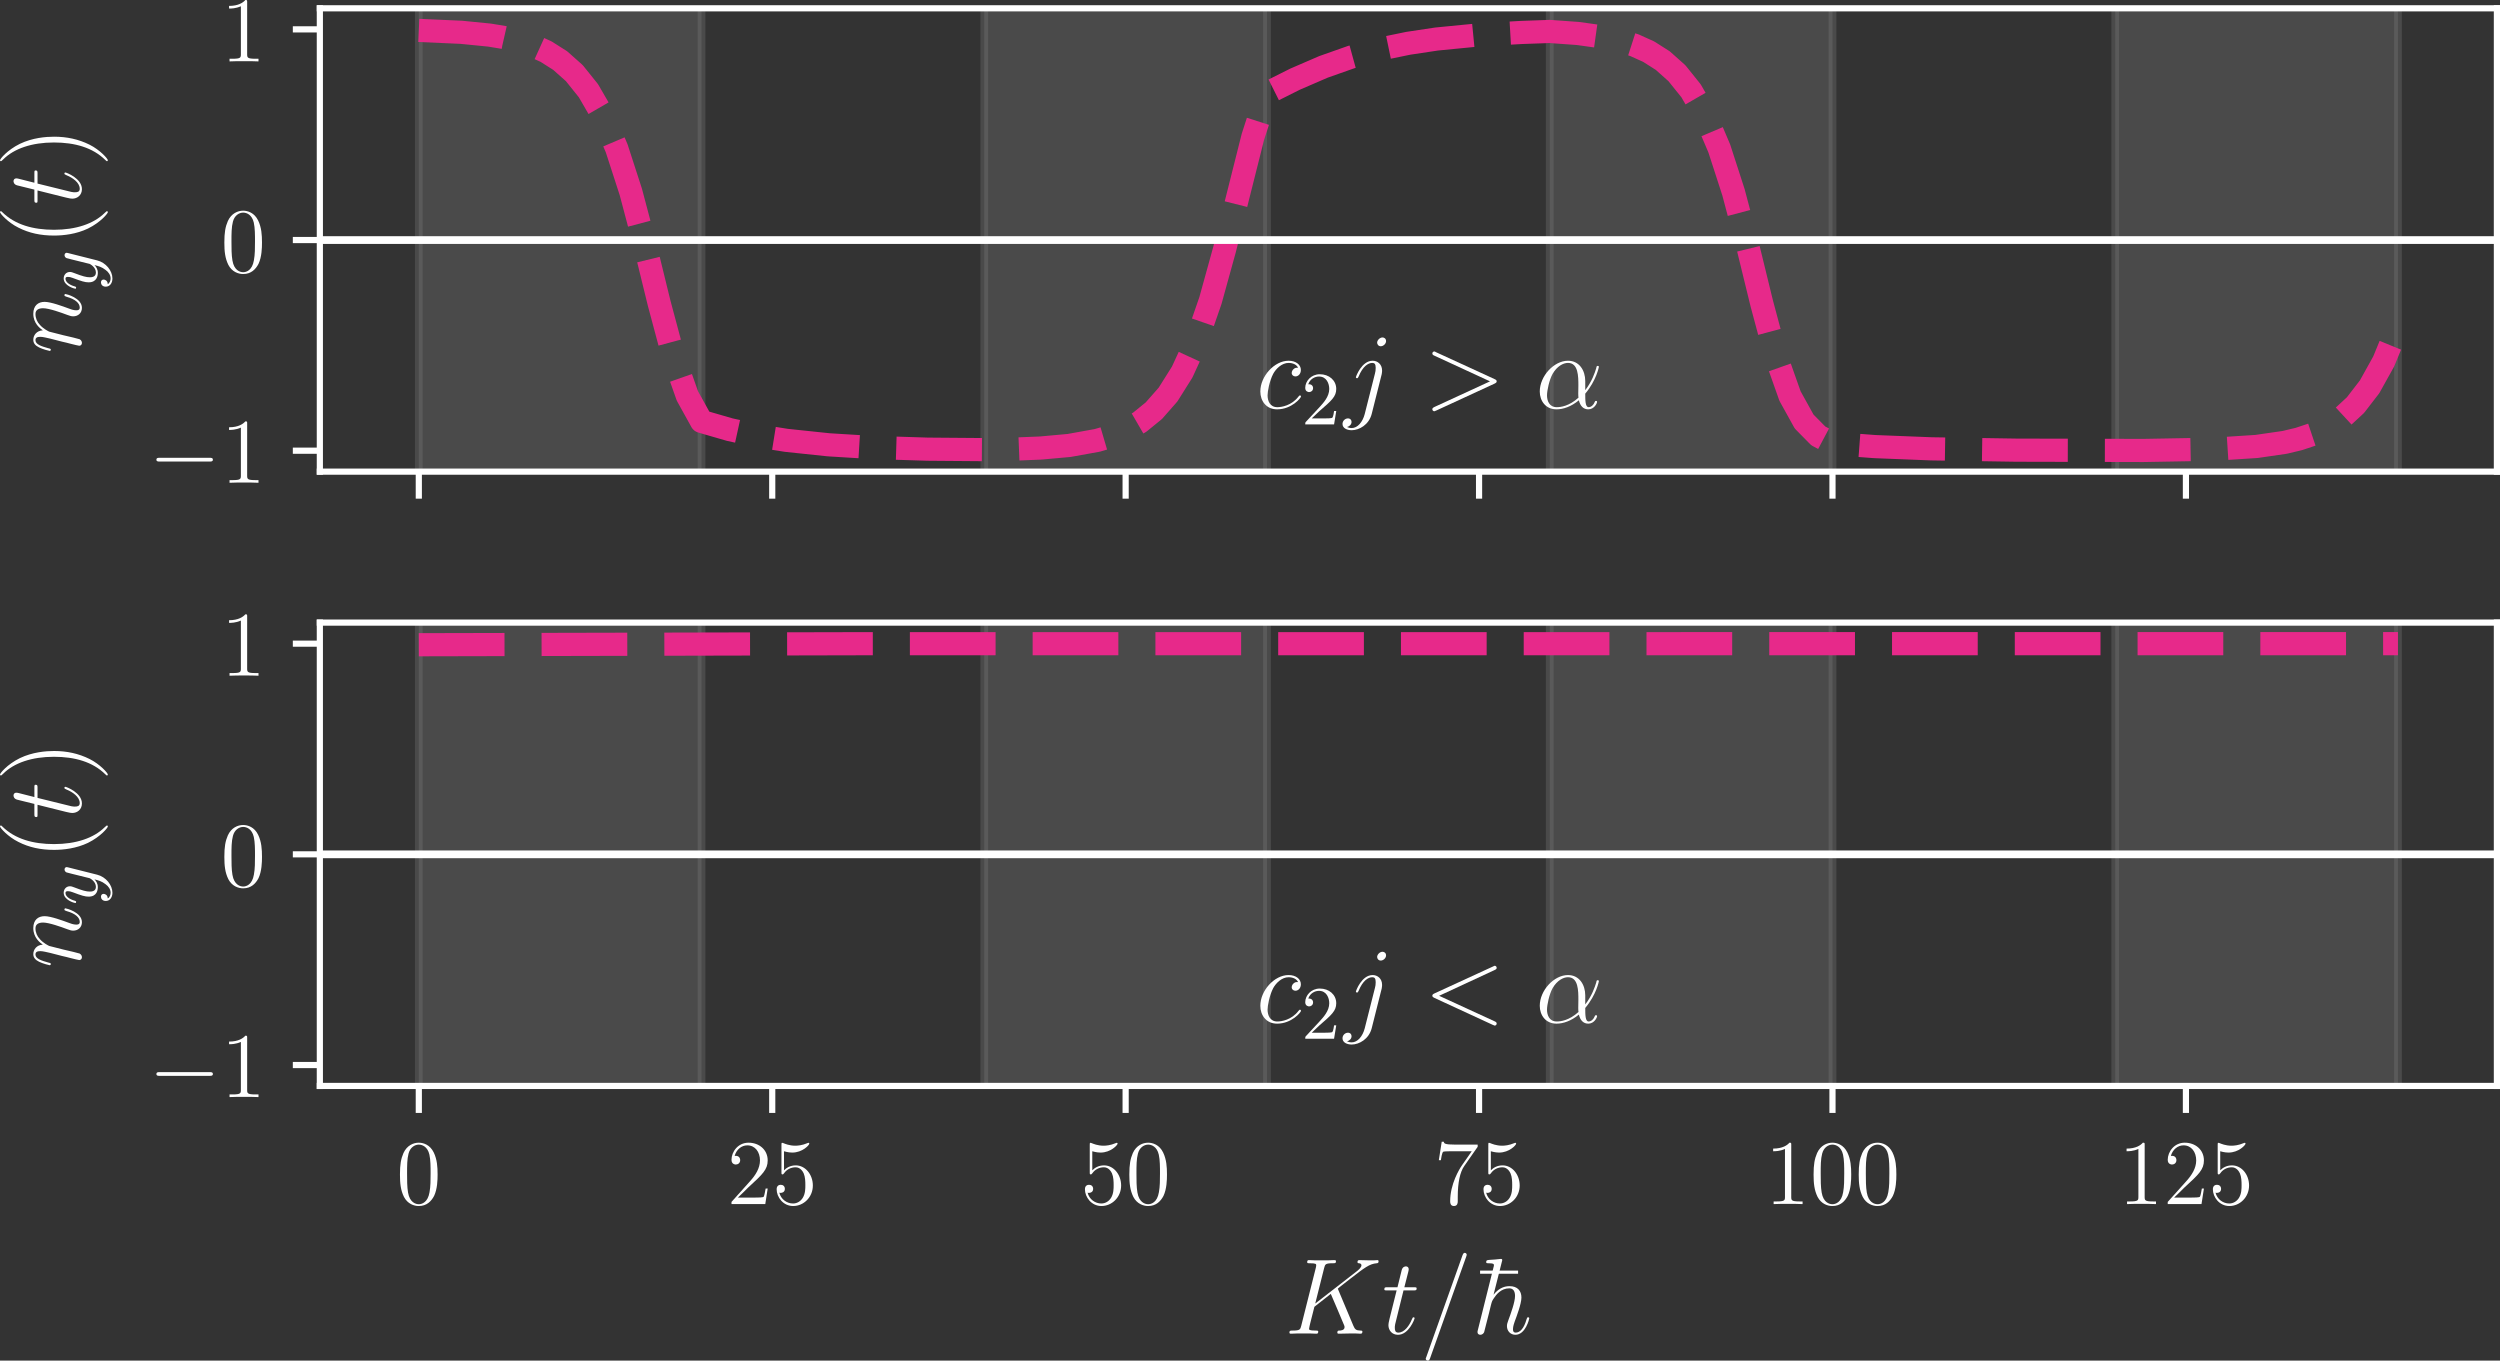 <?xml version="1.0" encoding="UTF-8" standalone="no"?>
<svg
   width="323.781pt"
   height="176.215pt"
   viewBox="0 0 323.781 176.215"
   version="1.1"
   id="svg9145"
   sodipodi:docname="switch_ferro (2).pdf"
   inkscape:export-filename="switch_ferro (2).svg"
   inkscape:export-xdpi="96"
   inkscape:export-ydpi="96"
   inkscape:version="0.0"
   xmlns:inkscape="http://www.inkscape.org/namespaces/inkscape"
   xmlns:sodipodi="http://sodipodi.sourceforge.net/DTD/sodipodi-0.dtd"
   xmlns:xlink="http://www.w3.org/1999/xlink"
   xmlns="http://www.w3.org/2000/svg"
   xmlns:svg="http://www.w3.org/2000/svg">
  <rect x="0" y="0" width="323.781" height="176.215" fill="#333333" stroke="none"/>
  <sodipodi:namedview
     id="namedview9147"
     pagecolor="#ffffff"
     bordercolor="#000000"
     borderopacity="0.25"
     inkscape:showpageshadow="2"
     inkscape:pageopacity="0.0"
     inkscape:pagecheckerboard="0"
     inkscape:deskcolor="#d1d1d1"
     inkscape:document-units="pt"
     showgrid="false"
     inkscape:zoom="2.8231293"
     inkscape:cx="221.91686"
     inkscape:cy="126.98674"
     inkscape:window-width="1920"
     inkscape:window-height="1001"
     inkscape:window-x="-9"
     inkscape:window-y="-9"
     inkscape:window-maximized="1"
     inkscape:current-layer="svg9145" />
  <defs
     id="defs8853">
    <g
       id="g8809">
      <g
         id="glyph-0-0" />
      <g
         id="glyph-0-1">
        <path
           d="m 7.875,-2.75 c 0.203,0 0.422,0 0.422,-0.234 0,-0.25 -0.219,-0.25 -0.422,-0.25 H 1.406 c -0.203,0 -0.422,0 -0.422,0.25 0,0.234 0.219,0.234 0.422,0.234 z m 0,0"
           id="path8736" />
      </g>
      <g
         id="glyph-1-0" />
      <g
         id="glyph-1-1">
        <path
           d="m 3.438,-7.656 c 0,-0.281 0,-0.297 -0.234,-0.297 C 2.922,-7.625 2.312,-7.188 1.094,-7.188 v 0.344 c 0.266,0 0.859,0 1.531,-0.297 v 6.219 c 0,0.438 -0.047,0.578 -1.094,0.578 h -0.375 V 0 c 0.328,-0.031 1.484,-0.031 1.875,-0.031 0.406,0 1.547,0 1.875,0.031 v -0.344 h -0.375 c -1.047,0 -1.094,-0.141 -1.094,-0.578 z m 0,0"
           id="path8740" />
      </g>
      <g
         id="glyph-1-2">
        <path
           d="m 5.359,-3.828 c 0,-0.984 -0.062,-1.953 -0.5,-2.859 -0.484,-1 -1.344,-1.266 -1.938,-1.266 -0.688,0 -1.531,0.344 -1.984,1.344 -0.328,0.75 -0.453,1.5 -0.453,2.781 0,1.156 0.094,2.031 0.516,2.891 0.469,0.906 1.297,1.188 1.922,1.188 1.031,0 1.625,-0.625 1.984,-1.312 0.422,-0.891 0.453,-2.062 0.453,-2.766 z m -2.438,3.844 C 2.531,0.016 1.75,-0.203 1.531,-1.5 c -0.125,-0.719 -0.125,-1.625 -0.125,-2.469 0,-0.984 0,-1.859 0.188,-2.562 0.203,-0.812 0.812,-1.172 1.328,-1.172 0.453,0 1.141,0.266 1.375,1.297 0.156,0.688 0.156,1.625 0.156,2.438 0,0.797 0,1.703 -0.141,2.438 -0.219,1.312 -0.984,1.547 -1.391,1.547 z m 0,0"
           id="path8743" />
      </g>
      <g
         id="glyph-1-3">
        <path
           d="M 5.266,-2.016 H 5 c -0.047,0.203 -0.141,0.875 -0.25,1.062 C 4.656,-0.844 3.984,-0.844 3.625,-0.844 H 1.406 c 0.328,-0.281 1.062,-1.047 1.359,-1.328 1.828,-1.672 2.5,-2.297 2.5,-3.484 0,-1.375 -1.094,-2.297 -2.484,-2.297 -1.375,0 -2.203,1.188 -2.203,2.219 0,0.609 0.531,0.609 0.562,0.609 0.266,0 0.562,-0.188 0.562,-0.562 0,-0.344 -0.219,-0.562 -0.562,-0.562 -0.094,0 -0.125,0 -0.156,0.016 0.219,-0.812 0.875,-1.375 1.641,-1.375 1.016,0 1.641,0.859 1.641,1.953 C 4.266,-4.641 3.688,-3.75 3,-2.984 L 0.578,-0.281 V 0 h 4.375 z m 0,0"
           id="path8746" />
      </g>
      <g
         id="glyph-1-4">
        <path
           d="m 1.531,-6.844 c 0.516,0.156 0.938,0.172 1.062,0.172 1.344,0 2.219,-0.984 2.219,-1.156 0,-0.047 -0.031,-0.109 -0.109,-0.109 -0.016,0 -0.047,0 -0.156,0.047 C 3.891,-7.609 3.312,-7.562 3,-7.562 c -0.781,0 -1.344,-0.25 -1.578,-0.344 C 1.344,-7.938 1.312,-7.938 1.297,-7.938 c -0.094,0 -0.094,0.078 -0.094,0.266 V -4.125 c 0,0.219 0,0.281 0.141,0.281 0.062,0 0.078,0 0.203,-0.156 C 1.875,-4.484 2.438,-4.766 3.031,-4.766 c 0.641,0 0.953,0.578 1.047,0.781 0.203,0.469 0.219,1.062 0.219,1.516 0,0.453 0,1.125 -0.344,1.672 -0.266,0.422 -0.719,0.719 -1.25,0.719 -0.797,0 -1.562,-0.531 -1.781,-1.406 0.062,0.031 0.125,0.031 0.188,0.031 0.203,0 0.531,-0.109 0.531,-0.516 0,-0.344 -0.234,-0.531 -0.531,-0.531 -0.219,0 -0.531,0.109 -0.531,0.578 0,1.016 0.828,2.172 2.141,2.172 1.359,0 2.547,-1.141 2.547,-2.656 0,-1.422 -0.969,-2.609 -2.219,-2.609 -0.688,0 -1.203,0.312 -1.516,0.641 z m 0,0"
           id="path8749" />
      </g>
      <g
         id="glyph-1-5">
        <path
           d="m 5.672,-7.422 v -0.281 h -2.875 c -1.453,0 -1.469,-0.156 -1.516,-0.375 H 1.016 l -0.375,2.391 H 0.906 c 0.031,-0.219 0.141,-0.953 0.297,-1.094 0.094,-0.062 1,-0.062 1.156,-0.062 H 4.906 l -1.266,1.812 c -0.328,0.469 -1.531,2.422 -1.531,4.672 0,0.125 0,0.609 0.484,0.609 0.5,0 0.5,-0.469 0.5,-0.625 V -0.969 C 3.094,-2.75 3.375,-4.141 3.938,-4.938 Z m 0,0"
           id="path8752" />
      </g>
      <g
         id="glyph-2-0" />
      <g
         id="glyph-2-1">
        <path
           d="M -4.094,-2.875 C -4.172,-2.906 -4.875,-3.25 -5.312,-3.766 -5.656,-4.125 -5.875,-4.609 -5.875,-5.156 c 0,-0.547 0.422,-0.75 0.984,-0.75 0.781,0 2.375,0.578 3.125,0.859 0.344,0.125 0.531,0.188 0.781,0.188 0.625,0 1.125,-0.422 1.125,-1.094 C 0.141,-7.25 -1.906,-7.75 -2,-7.75 c -0.062,0 -0.125,0.062 -0.125,0.141 0,0.125 0.047,0.141 0.281,0.219 1.141,0.312 1.703,0.844 1.703,1.391 0,0.141 -0.016,0.359 -0.453,0.359 -0.359,0 -0.781,-0.156 -0.969,-0.234 -0.766,-0.281 -2.328,-0.859 -3.125,-0.859 -0.844,0 -1.469,0.484 -1.469,1.547 0,1.234 0.875,1.891 1.234,2.141 C -5.719,-3 -6.156,-2.422 -6.156,-1.812 c 0,0.438 0.266,0.75 0.75,0.984 0.5,0.25 1.328,0.453 1.391,0.453 0.047,0 0.125,-0.062 0.125,-0.156 0,-0.109 -0.016,-0.125 -0.344,-0.203 C -5.078,-0.969 -5.875,-1.219 -5.875,-1.766 c 0,-0.328 0.219,-0.438 0.641,-0.438 0.312,0 0.859,0.141 1.281,0.234 l 1.516,0.391 c 0.266,0.062 0.891,0.203 1.141,0.281 0.359,0.094 1.016,0.25 1.094,0.25 0.188,0 0.344,-0.156 0.344,-0.359 0,-0.172 -0.078,-0.359 -0.297,-0.484 -0.062,-0.016 -0.562,-0.141 -0.828,-0.219 L -2.25,-2.406 Z m 0,0"
           id="path8756" />
      </g>
      <g
         id="glyph-2-2">
        <path
           d="M -5.609,-2.797 V -4.094 c 0,-0.266 0,-0.406 -0.25,-0.406 -0.156,0 -0.156,0.094 -0.156,0.375 v 1.219 l -2.031,-0.516 C -8.25,-3.469 -8.281,-3.469 -8.375,-3.469 c -0.219,0 -0.344,0.172 -0.344,0.359 0,0.109 0.047,0.438 0.484,0.547 l 2.219,0.547 v 1.297 c 0,0.281 0,0.406 0.266,0.406 0.141,0 0.141,-0.094 0.141,-0.359 V -1.906 l 3.688,0.922 c 0.484,0.109 0.625,0.141 0.812,0.141 0.656,0 1.25,-0.453 1.25,-1.234 0,-1.406 -2.031,-2.156 -2.141,-2.156 -0.078,0 -0.125,0.047 -0.125,0.125 0,0.031 0,0.094 0.062,0.125 0.016,0 0.031,0.016 0.25,0.125 0.703,0.281 1.672,0.922 1.672,1.734 0,0.422 -0.344,0.453 -0.656,0.453 -0.016,0 -0.281,0 -0.438,-0.047 z m 0,0"
           id="path8759" />
      </g>
      <g
         id="glyph-3-0" />
      <g
         id="glyph-3-1">
        <path
           d="m -3.766,-4.906 c -0.047,0 -0.109,-0.031 -0.156,-0.031 -0.125,0 -0.281,0.094 -0.281,0.312 0,0.125 0.078,0.297 0.25,0.375 0.047,0.016 0.453,0.109 0.656,0.172 l 1.953,0.484 c 0.281,0.078 0.312,0.078 0.391,0.094 0.047,0.016 0.812,0.422 0.812,1.125 0,0.609 -0.609,0.609 -0.797,0.609 -0.438,0 -0.922,-0.125 -2.016,-0.547 C -3.172,-2.391 -3.312,-2.453 -3.5,-2.453 c -0.469,0 -0.812,0.359 -0.812,0.844 0,0.938 1.375,1.328 1.5,1.328 0.094,0 0.109,-0.078 0.109,-0.141 0,-0.109 -0.047,-0.109 -0.172,-0.156 -0.734,-0.203 -1.203,-0.594 -1.203,-1 0,-0.234 0.188,-0.234 0.328,-0.234 0.172,0 0.344,0.031 0.578,0.125 1.203,0.453 1.625,0.578 2.094,0.578 1.078,0 1.188,-0.875 1.188,-1.234 0,-0.484 -0.25,-0.828 -0.438,-1 0.5,0.125 0.938,0.234 1.438,0.625 0.391,0.281 0.656,0.672 0.656,1.109 0,0.266 -0.109,0.594 -0.375,0.734 0,-0.516 -0.438,-0.594 -0.531,-0.594 -0.219,0 -0.344,0.156 -0.344,0.375 0,0.234 0.172,0.547 0.625,0.547 C 1.656,-0.547 2,-1 2,-1.609 c 0,-1 -0.844,-2.062 -1.984,-2.344 z m 0,0"
           id="path8763" />
      </g>
      <g
         id="glyph-4-0" />
      <g
         id="glyph-4-1">
        <path
           d="m 3.391,-4.531 c -0.047,0 -0.062,0 -0.312,0.234 C 1.672,-2.906 -0.625,-2.125 -3.469,-2.125 c -2.719,0 -5.047,-0.656 -6.688,-2.266 -0.125,-0.141 -0.156,-0.141 -0.203,-0.141 -0.078,0 -0.109,0.062 -0.109,0.125 0,0.172 1.016,1.328 2.375,2 1.406,0.719 2.906,1.031 4.625,1.031 1.234,0 2.891,-0.188 4.391,-0.906 C 2.594,-3.109 3.5,-4.25 3.5,-4.406 c 0,-0.062 -0.031,-0.125 -0.109,-0.125 z m 0,0"
           id="path8767" />
      </g>
      <g
         id="glyph-4-2">
        <path
           d="m -3.469,-3.938 c -1.062,0 -2.797,0.141 -4.422,0.922 -1.672,0.828 -2.578,1.969 -2.578,2.125 0,0.047 0.031,0.125 0.109,0.125 0.047,0 0.078,0 0.312,-0.234 1.406,-1.406 3.719,-2.188 6.562,-2.188 2.703,0 5.031,0.656 6.672,2.281 0.141,0.141 0.156,0.141 0.203,0.141 0.078,0 0.109,-0.078 0.109,-0.125 0,-0.188 -1,-1.328 -2.375,-2.016 -1.422,-0.703 -2.922,-1.031 -4.594,-1.031 z m 0,0"
           id="path8770" />
      </g>
      <g
         id="glyph-5-0" />
      <g
         id="glyph-5-1">
        <path
           d="m 5.453,-5.25 c -0.266,0 -0.391,0 -0.578,0.172 -0.094,0.062 -0.25,0.281 -0.25,0.5 0,0.281 0.219,0.453 0.484,0.453 0.328,0 0.703,-0.281 0.703,-0.844 0,-0.672 -0.641,-1.188 -1.594,-1.188 -1.828,0 -3.656,2 -3.656,3.984 0,1.203 0.75,2.312 2.172,2.312 1.891,0 3.094,-1.484 3.094,-1.656 0,-0.094 -0.078,-0.156 -0.141,-0.156 -0.031,0 -0.047,0.016 -0.172,0.141 -0.891,1.188 -2.219,1.391 -2.75,1.391 -0.969,0 -1.266,-0.844 -1.266,-1.531 0,-0.484 0.234,-1.844 0.734,-2.797 0.359,-0.656 1.109,-1.406 2,-1.406 0.172,0 0.938,0.031 1.219,0.625 z m 0,0"
           id="path8774" />
      </g>
      <g
         id="glyph-5-2">
        <path
           d="M 4.891,-4.422 C 4.938,-4.641 4.938,-4.844 4.938,-4.891 c 0,-0.812 -0.594,-1.266 -1.219,-1.266 -1.422,0 -2.172,2.047 -2.172,2.141 0,0.062 0.062,0.125 0.141,0.125 0.109,0 0.125,-0.062 0.203,-0.203 0.547,-1.344 1.25,-1.781 1.781,-1.781 0.297,0 0.438,0.156 0.438,0.641 0,0.344 -0.031,0.469 -0.094,0.734 L 2.688,0.75 C 2.422,1.781 1.766,2.562 1,2.562 c -0.047,0 -0.344,0 -0.609,-0.141 0.328,-0.062 0.594,-0.328 0.594,-0.656 0,-0.234 -0.156,-0.453 -0.469,-0.453 -0.359,0 -0.703,0.312 -0.703,0.719 0,0.578 0.625,0.812 1.188,0.812 0.969,0 2.234,-0.703 2.594,-2.109 z m 0.562,-4.281 C 5.453,-9.062 5.156,-9.172 5,-9.172 c -0.375,0 -0.703,0.375 -0.703,0.672 0,0.219 0.172,0.469 0.469,0.469 0.328,0 0.688,-0.312 0.688,-0.672 z m 0,0"
           id="path8777" />
      </g>
      <g
         id="glyph-5-3">
        <path
           d="m 9.188,-3.188 c 0.266,-0.125 0.281,-0.203 0.281,-0.297 0,-0.094 -0.016,-0.188 -0.281,-0.297 L 1.641,-7.25 C 1.469,-7.344 1.438,-7.359 1.406,-7.359 c -0.172,0 -0.266,0.141 -0.266,0.25 0,0.172 0.109,0.234 0.297,0.312 l 7.172,3.312 -7.188,3.312 c -0.281,0.125 -0.281,0.234 -0.281,0.312 0,0.109 0.094,0.25 0.266,0.25 0.031,0 0.047,-0.016 0.234,-0.094 z m 0,0"
           id="path8780" />
      </g>
      <g
         id="glyph-5-4">
        <path
           d="m 6.453,-3.531 c 0,-1.359 -0.766,-2.625 -2.234,-2.625 -1.828,0 -3.656,2 -3.656,3.984 0,1.203 0.75,2.312 2.172,2.312 0.859,0 1.891,-0.344 2.891,-1.172 0.188,0.781 0.625,1.172 1.219,1.172 0.766,0 1.141,-0.781 1.141,-0.969 0,-0.125 -0.094,-0.125 -0.141,-0.125 -0.109,0 -0.125,0.047 -0.172,0.156 -0.125,0.344 -0.438,0.656 -0.781,0.656 -0.438,0 -0.438,-0.891 -0.438,-1.75 1.438,-1.703 1.766,-3.453 1.766,-3.469 0,-0.125 -0.109,-0.125 -0.156,-0.125 -0.125,0 -0.141,0.047 -0.188,0.297 -0.188,0.609 -0.547,1.703 -1.422,2.844 z m -0.875,2.156 c -1.219,1.109 -2.328,1.234 -2.812,1.234 -1,0 -1.266,-0.875 -1.266,-1.531 0,-0.609 0.297,-2.031 0.734,-2.797 C 2.797,-5.438 3.594,-5.875 4.219,-5.875 c 1.344,0 1.344,1.766 1.344,2.938 0,0.359 -0.016,0.719 -0.016,1.062 0,0.281 0.016,0.359 0.031,0.5 z m 0,0"
           id="path8783" />
      </g>
      <g
         id="glyph-5-5">
        <path
           d="m 6.984,-5.641 c -0.016,-0.031 -0.078,-0.156 -0.078,-0.188 0,-0.016 0.016,-0.031 0.25,-0.219 l 1.359,-1.062 C 10.375,-8.547 11,-9.047 11.953,-9.125 12.062,-9.141 12.188,-9.141 12.188,-9.375 c 0,-0.078 -0.031,-0.156 -0.141,-0.156 -0.156,0 -0.328,0.031 -0.484,0.031 h -0.531 c -0.422,0 -0.891,-0.031 -1.312,-0.031 -0.094,0 -0.266,0 -0.266,0.25 0,0.141 0.109,0.156 0.188,0.156 0.156,0.016 0.328,0.062 0.328,0.266 0,0.281 -0.406,0.609 -0.516,0.703 l -5.469,4.25 1.156,-4.609 C 5.266,-8.984 5.281,-9.125 6.281,-9.125 c 0.266,0 0.391,0 0.391,-0.266 0,-0.141 -0.141,-0.141 -0.219,-0.141 -0.25,0 -0.531,0.031 -0.797,0.031 H 4 c -0.25,0 -0.547,-0.031 -0.812,-0.031 -0.109,0 -0.25,0 -0.25,0.266 0,0.141 0.125,0.141 0.328,0.141 0.844,0 0.844,0.109 0.844,0.266 0,0.031 0,0.109 -0.047,0.312 L 2.172,-1.031 c -0.125,0.484 -0.156,0.625 -1.125,0.625 -0.266,0 -0.406,0 -0.406,0.25 C 0.641,0 0.766,0 0.844,0 1.109,0 1.391,-0.031 1.656,-0.031 H 3.297 C 3.562,-0.031 3.844,0 4.109,0 4.234,0 4.375,0 4.375,-0.266 4.375,-0.406 4.25,-0.406 4.047,-0.406 c -0.859,0 -0.859,-0.109 -0.859,-0.25 0,-0.094 0.094,-0.453 0.141,-0.672 L 3.875,-3.484 6,-5.156 c 0.406,0.906 1.141,2.688 1.719,4.047 0.047,0.094 0.062,0.172 0.062,0.266 0,0.422 -0.547,0.438 -0.672,0.438 -0.125,0 -0.266,0 -0.266,0.266 C 6.844,0 6.984,0 7.031,0 c 0.484,0 1,-0.031 1.5,-0.031 H 9.188 C 9.406,-0.031 9.641,0 9.844,0 c 0.094,0 0.25,0 0.25,-0.266 0,-0.141 -0.125,-0.141 -0.266,-0.141 C 9.312,-0.422 9.125,-0.531 8.922,-1.031 Z m 0,0"
           id="path8786" />
      </g>
      <g
         id="glyph-5-6">
        <path
           d="M 2.797,-5.609 H 4.094 c 0.266,0 0.406,0 0.406,-0.25 0,-0.156 -0.094,-0.156 -0.375,-0.156 H 2.906 l 0.516,-2.031 C 3.469,-8.25 3.469,-8.281 3.469,-8.375 c 0,-0.219 -0.172,-0.344 -0.359,-0.344 -0.109,0 -0.438,0.047 -0.547,0.484 l -0.547,2.219 H 0.719 c -0.281,0 -0.406,0 -0.406,0.266 0,0.141 0.094,0.141 0.359,0.141 H 1.906 l -0.922,3.688 c -0.109,0.484 -0.141,0.625 -0.141,0.812 0,0.656 0.453,1.25 1.234,1.25 1.406,0 2.156,-2.031 2.156,-2.141 0,-0.078 -0.047,-0.125 -0.125,-0.125 -0.031,0 -0.094,0 -0.125,0.062 0,0.016 -0.016,0.031 -0.125,0.25 -0.281,0.703 -0.922,1.672 -1.734,1.672 -0.422,0 -0.453,-0.344 -0.453,-0.656 0,-0.016 0,-0.281 0.047,-0.438 z m 0,0"
           id="path8789" />
      </g>
      <g
         id="glyph-5-7">
        <path
           d="m 5.984,-9.953 c 0,-0.016 0.078,-0.219 0.078,-0.25 0,-0.172 -0.125,-0.266 -0.25,-0.266 -0.062,0 -0.188,0 -0.297,0.312 L 0.844,2.969 c 0,0.016 -0.094,0.219 -0.094,0.25 0,0.172 0.141,0.266 0.25,0.266 0.094,0 0.219,-0.016 0.312,-0.297 z m 0,0"
           id="path8792" />
      </g>
      <g
         id="glyph-5-8">
        <path
           d="M 3.922,-9.328 C 3.938,-9.391 3.969,-9.469 3.969,-9.547 3.969,-9.688 3.828,-9.688 3.797,-9.688 3.781,-9.688 3.094,-9.625 3.031,-9.609 2.797,-9.594 2.578,-9.578 2.328,-9.562 c -0.344,0.031 -0.438,0.047 -0.438,0.297 C 1.891,-9.125 2,-9.125 2.188,-9.125 c 0.688,0 0.703,0.125 0.703,0.266 0,0.078 -0.031,0.188 -0.047,0.234 l -2.016,8.078 c -0.062,0.219 -0.062,0.234 -0.062,0.328 0,0.297 0.234,0.359 0.375,0.359 0.234,0 0.422,-0.188 0.484,-0.344 L 2.266,-2.719 c 0.062,-0.312 0.141,-0.609 0.219,-0.906 0.156,-0.594 0.156,-0.609 0.422,-1 0.266,-0.406 0.891,-1.25 1.969,-1.25 0.547,0 0.75,0.422 0.75,0.984 0,0.781 -0.547,2.297 -0.859,3.125 -0.125,0.344 -0.188,0.531 -0.188,0.781 0,0.625 0.438,1.125 1.094,1.125 1.312,0 1.797,-2.047 1.797,-2.141 0,-0.062 -0.062,-0.125 -0.141,-0.125 -0.125,0 -0.141,0.047 -0.219,0.281 -0.312,1.125 -0.828,1.703 -1.391,1.703 -0.141,0 -0.359,-0.016 -0.359,-0.453 0,-0.375 0.172,-0.812 0.219,-0.969 0.25,-0.672 0.875,-2.312 0.875,-3.125 0,-0.844 -0.484,-1.469 -1.547,-1.469 -0.797,0 -1.484,0.375 -2.062,1.109 z m 0,0"
           id="path8795" />
      </g>
      <g
         id="glyph-5-9">
        <path
           d="M 9.188,-6.797 C 9.453,-6.906 9.469,-7 9.469,-7.094 c 0,-0.141 -0.109,-0.266 -0.266,-0.266 -0.016,0 -0.031,0.016 -0.234,0.109 l -7.547,3.469 c -0.25,0.109 -0.281,0.203 -0.281,0.297 0,0.094 0.016,0.172 0.281,0.297 L 8.969,0.297 c 0.188,0.078 0.219,0.094 0.234,0.094 0.156,0 0.266,-0.109 0.266,-0.266 0,-0.078 -0.016,-0.188 -0.281,-0.297 L 2.016,-3.469 Z m 0,0"
           id="path8798" />
      </g>
      <g
         id="glyph-6-0" />
      <g
         id="glyph-6-1">
        <path
           d="m 4.516,-1.734 h -0.281 c -0.016,0.125 -0.094,0.703 -0.219,0.859 -0.062,0.094 -0.734,0.094 -0.922,0.094 h -1.75 L 2.312,-1.703 c 1.609,-1.391 2.203,-1.906 2.203,-2.891 0,-1.125 -0.938,-1.906 -2.125,-1.906 C 1.266,-6.5 0.5,-5.609 0.5,-4.734 c 0,0.5 0.422,0.547 0.5,0.547 0.219,0 0.516,-0.156 0.516,-0.516 0,-0.281 -0.203,-0.5 -0.516,-0.5 -0.047,0 -0.078,0 -0.109,0 0.234,-0.688 0.859,-1 1.391,-1 0.984,0 1.328,0.922 1.328,1.609 0,0.984 -0.75,1.797 -1.219,2.312 l -1.781,1.922 C 0.5,-0.25 0.5,-0.219 0.5,0 h 3.734 z m 0,0"
           id="path8802" />
      </g>
      <g
         id="glyph-7-0" />
      <g
         id="glyph-7-1">
        <path
           d="m 5.875,-7.766 v -0.406 H 0.953 v 0.406 z m 0,0"
           id="path8806" />
      </g>
    </g>
    <clipPath
       id="clip-0">
      <path
         clip-rule="nonzero"
         d="m 68,16.051 h 38 V 76.062 H 68 Z m 0,0"
         id="path8811" />
    </clipPath>
    <clipPath
       id="clip-1">
      <path
         clip-rule="nonzero"
         d="m 141,16.051 h 38 V 76.062 h -38 z m 0,0"
         id="path8814" />
    </clipPath>
    <clipPath
       id="clip-2">
      <path
         clip-rule="nonzero"
         d="m 215,16.051 h 37 V 76.062 h -37 z m 0,0"
         id="path8817" />
    </clipPath>
    <clipPath
       id="clip-3">
      <path
         clip-rule="nonzero"
         d="m 214,16.051 h 39 V 76.062 h -39 z m 0,0"
         id="path8820" />
    </clipPath>
    <clipPath
       id="clip-4">
      <path
         clip-rule="nonzero"
         d="m 288,16.051 h 37 V 76.062 h -37 z m 0,0"
         id="path8823" />
    </clipPath>
    <clipPath
       id="clip-5">
      <path
         clip-rule="nonzero"
         d="m 287,16.051 h 39 V 76.062 h -39 z m 0,0"
         id="path8826" />
    </clipPath>
    <clipPath
       id="clip-6">
      <path
         clip-rule="nonzero"
         d="M 55.723,45 H 337.68 v 2 H 55.723 Z m 0,0"
         id="path8829" />
    </clipPath>
    <clipPath
       id="clip-7">
      <path
         clip-rule="nonzero"
         d="m 68,95.613 h 38 V 155.621 H 68 Z m 0,0"
         id="path8832" />
    </clipPath>
    <clipPath
       id="clip-8">
      <path
         clip-rule="nonzero"
         d="m 141,95.613 h 38 v 60.008 h -38 z m 0,0"
         id="path8835" />
    </clipPath>
    <clipPath
       id="clip-9">
      <path
         clip-rule="nonzero"
         d="m 215,95.613 h 37 v 60.008 h -37 z m 0,0"
         id="path8838" />
    </clipPath>
    <clipPath
       id="clip-10">
      <path
         clip-rule="nonzero"
         d="m 214,95.613 h 39 v 60.008 h -39 z m 0,0"
         id="path8841" />
    </clipPath>
    <clipPath
       id="clip-11">
      <path
         clip-rule="nonzero"
         d="m 288,95.613 h 37 v 60.008 h -37 z m 0,0"
         id="path8844" />
    </clipPath>
    <clipPath
       id="clip-12">
      <path
         clip-rule="nonzero"
         d="m 287,95.613 h 39 v 60.008 h -39 z m 0,0"
         id="path8847" />
    </clipPath>
    <clipPath
       id="clip-13">
      <path
         clip-rule="nonzero"
         d="M 55.723,124 H 337.68 v 3 H 55.723 Z m 0,0"
         id="path8850" />
    </clipPath>
  </defs>
  <g
     clip-path="url(#clip-0)"
     id="g8861"
     transform="translate(-14.298,-14.978)">
    <path
       fill-rule="nonzero"
       fill="#808080"
       fill-opacity="0.3"
       stroke-width="1"
       stroke-linecap="butt"
       stroke-linejoin="miter"
       stroke="#808080"
       stroke-opacity="0.3"
       stroke-miterlimit="10"
       d="m 68.539,127.507 h 36.617 v 65.484 H 68.539 Z m 0,0"
       transform="matrix(1,0,0,-1,0,206.316)"
       id="path8859" />
  </g>
  <g
     clip-path="url(#clip-1)"
     id="g8865"
     transform="translate(-14.298,-14.978)">
    <path
       fill-rule="nonzero"
       fill="#808080"
       fill-opacity="0.3"
       stroke-width="1"
       stroke-linecap="butt"
       stroke-linejoin="miter"
       stroke="#808080"
       stroke-opacity="0.3"
       stroke-miterlimit="10"
       d="m 141.773,127.507 h 36.617 v 65.484 h -36.617 z m 0,0"
       transform="matrix(1,0,0,-1,0,206.316)"
       id="path8863" />
  </g>
  <g
     clip-path="url(#clip-2)"
     id="g8869"
     transform="translate(-14.298,-14.978)">
    <path
       fill-rule="nonzero"
       fill="#808080"
       fill-opacity="0.3"
       d="m 215.012,78.809 h 36.617 V 13.324 h -36.617 z m 0,0"
       id="path8867" />
  </g>
  <g
     clip-path="url(#clip-3)"
     id="g8873"
     transform="translate(-14.298,-14.978)">
    <path
       fill="none"
       stroke-width="1"
       stroke-linecap="butt"
       stroke-linejoin="miter"
       stroke="#808080"
       stroke-opacity="0.3"
       stroke-miterlimit="10"
       d="m 215.012,127.507 h 36.617 v 65.484 h -36.617 z m 0,0"
       transform="matrix(1,0,0,-1,0,206.316)"
       id="path8871" />
  </g>
  <g
     clip-path="url(#clip-4)"
     id="g8877"
     transform="translate(-14.298,-14.978)">
    <path
       fill-rule="nonzero"
       fill="#808080"
       fill-opacity="0.3"
       d="m 288.246,78.809 h 36.617 V 13.324 h -36.617 z m 0,0"
       id="path8875" />
  </g>
  <g
     clip-path="url(#clip-5)"
     id="g8881"
     transform="translate(-14.298,-14.978)">
    <path
       fill="none"
       stroke-width="1"
       stroke-linecap="butt"
       stroke-linejoin="miter"
       stroke="#808080"
       stroke-opacity="0.3"
       stroke-miterlimit="10"
       d="m 288.246,127.507 h 36.617 v 65.484 h -36.617 z m 0,0"
       transform="matrix(1,0,0,-1,0,206.316)"
       id="path8879" />
  </g>
  <path
     fill="none"
     stroke-width="0.8"
     stroke-linecap="butt"
     stroke-linejoin="round"
     stroke="rgb(0%, 0%, 0%)"
     stroke-opacity="1"
     stroke-miterlimit="10"
     d="m 54.241,61.084 v 3.5"
     id="path8883"
     style="fill:#ffffff;fill-opacity:1;stroke:#ffffff;stroke-opacity:1" />
  <path
     fill="none"
     stroke-width="0.8"
     stroke-linecap="butt"
     stroke-linejoin="round"
     stroke="rgb(0%, 0%, 0%)"
     stroke-opacity="1"
     stroke-miterlimit="10"
     d="m 100.014,61.084 v 3.5"
     id="path8885"
     style="fill:#ffffff;fill-opacity:1;stroke:#ffffff;stroke-opacity:1" />
  <path
     fill="none"
     stroke-width="0.8"
     stroke-linecap="butt"
     stroke-linejoin="round"
     stroke="rgb(0%, 0%, 0%)"
     stroke-opacity="1"
     stroke-miterlimit="10"
     d="m 145.784,61.084 v 3.5"
     id="path8887"
     style="fill:#ffffff;fill-opacity:1;stroke:#ffffff;stroke-opacity:1" />
  <path
     fill="none"
     stroke-width="0.8"
     stroke-linecap="butt"
     stroke-linejoin="round"
     stroke="rgb(0%, 0%, 0%)"
     stroke-opacity="1"
     stroke-miterlimit="10"
     d="m 191.557,61.084 v 3.5"
     id="path8889"
     style="fill:#ffffff;fill-opacity:1;stroke:#ffffff;stroke-opacity:1" />
  <path
     fill="none"
     stroke-width="0.8"
     stroke-linecap="butt"
     stroke-linejoin="round"
     stroke="rgb(0%, 0%, 0%)"
     stroke-opacity="1"
     stroke-miterlimit="10"
     d="m 237.33,61.084 v 3.5"
     id="path8891"
     style="fill:#ffffff;fill-opacity:1;stroke:#ffffff;stroke-opacity:1" />
  <path
     fill="none"
     stroke-width="0.8"
     stroke-linecap="butt"
     stroke-linejoin="round"
     stroke="rgb(0%, 0%, 0%)"
     stroke-opacity="1"
     stroke-miterlimit="10"
     d="m 283.104,61.084 v 3.5"
     id="path8893"
     style="fill:#ffffff;fill-opacity:1;stroke:#ffffff;stroke-opacity:1" />
  <path
     fill="none"
     stroke-width="0.8"
     stroke-linecap="butt"
     stroke-linejoin="round"
     stroke="rgb(0%, 0%, 0%)"
     stroke-opacity="1"
     stroke-miterlimit="10"
     d="m 41.424,58.373 h -3.5"
     id="path8895"
     style="fill:#ffffff;fill-opacity:1;stroke:#ffffff;stroke-opacity:1" />
  <g
     fill="rgb(0%, 0%, 0%)"
     fill-opacity="1"
     id="g8899"
     style="fill:#ffffff;fill-opacity:1"
     transform="translate(-14.298,-14.978)">
    <use
       xlink:href="#glyph-0-1"
       x="33.571"
       y="77.503"
       id="use8897"
       style="fill:#ffffff;fill-opacity:1" />
  </g>
  <g
     fill="rgb(0%, 0%, 0%)"
     fill-opacity="1"
     id="g8903"
     style="fill:#ffffff;fill-opacity:1"
     transform="translate(-14.298,-14.978)">
    <use
       xlink:href="#glyph-1-1"
       x="42.87"
       y="77.503"
       id="use8901"
       style="fill:#ffffff;fill-opacity:1" />
  </g>
  <path
     fill="none"
     stroke-width="0.8"
     stroke-linecap="butt"
     stroke-linejoin="round"
     stroke="rgb(0%, 0%, 0%)"
     stroke-opacity="1"
     stroke-miterlimit="10"
     d="m 41.424,31.088 h -3.5"
     id="path8905"
     style="fill:#ffffff;fill-opacity:1;stroke:#ffffff;stroke-opacity:1" />
  <g
     fill="rgb(0%, 0%, 0%)"
     fill-opacity="1"
     id="g8909"
     style="fill:#ffffff;fill-opacity:1"
     transform="translate(-14.298,-14.978)">
    <use
       xlink:href="#glyph-1-2"
       x="42.87"
       y="50.217"
       id="use8907"
       style="fill:#ffffff;fill-opacity:1" />
  </g>
  <path
     fill="none"
     stroke-width="0.8"
     stroke-linecap="butt"
     stroke-linejoin="round"
     stroke="rgb(0%, 0%, 0%)"
     stroke-opacity="1"
     stroke-miterlimit="10"
     d="m 41.424,3.803 h -3.5"
     id="path8911"
     style="fill:#ffffff;fill-opacity:1;stroke:#ffffff;stroke-opacity:1" />
  <g
     fill="rgb(0%, 0%, 0%)"
     fill-opacity="1"
     id="g8915"
     style="fill:#ffffff;fill-opacity:1"
     transform="translate(-14.298,-14.978)">
    <use
       xlink:href="#glyph-1-1"
       x="42.87"
       y="22.931"
       id="use8913"
       style="fill:#ffffff;fill-opacity:1" />
  </g>
  <g
     fill="rgb(0%, 0%, 0%)"
     fill-opacity="1"
     id="g8919"
     style="fill:#ffffff;fill-opacity:1"
     transform="translate(-14.298,-14.978)">
    <use
       xlink:href="#glyph-2-1"
       x="24.767"
       y="60.805"
       id="use8917"
       style="fill:#ffffff;fill-opacity:1" />
  </g>
  <g
     fill="rgb(0%, 0%, 0%)"
     fill-opacity="1"
     id="g8923"
     style="fill:#ffffff;fill-opacity:1"
     transform="translate(-14.298,-14.978)">
    <use
       xlink:href="#glyph-3-1"
       x="26.859"
       y="52.653"
       id="use8921"
       style="fill:#ffffff;fill-opacity:1" />
  </g>
  <g
     fill="rgb(0%, 0%, 0%)"
     fill-opacity="1"
     id="g8927"
     style="fill:#ffffff;fill-opacity:1"
     transform="translate(-14.298,-14.978)">
    <use
       xlink:href="#glyph-4-1"
       x="24.767"
       y="46.862"
       id="use8925"
       style="fill:#ffffff;fill-opacity:1" />
  </g>
  <g
     fill="rgb(0%, 0%, 0%)"
     fill-opacity="1"
     id="g8931"
     style="fill:#ffffff;fill-opacity:1"
     transform="translate(-14.298,-14.978)">
    <use
       xlink:href="#glyph-2-2"
       x="24.767"
       y="41.551"
       id="use8929"
       style="fill:#ffffff;fill-opacity:1" />
  </g>
  <g
     fill="rgb(0%, 0%, 0%)"
     fill-opacity="1"
     id="g8935"
     style="fill:#ffffff;fill-opacity:1"
     transform="translate(-14.298,-14.978)">
    <use
       xlink:href="#glyph-4-2"
       x="24.767"
       y="36.62"
       id="use8933"
       style="fill:#ffffff;fill-opacity:1" />
  </g>
  <path
     fill="none"
     stroke-width="3"
     stroke-linecap="butt"
     stroke-linejoin="round"
     stroke="#e7298a"
     stroke-opacity="1"
     stroke-dasharray="11.1, 4.8"
     stroke-miterlimit="10"
     d="m 54.241,3.94 5.492,0.242 3.664,0.363 1.828,0.301 1.832,0.418 1.832,0.59 1.828,0.828 1.832,1.16 1.832,1.629 1.828,2.277 1.832,3.164 1.832,4.309 1.832,5.652 1.828,6.898 1.832,7.477 1.832,6.844 1.828,5.18 1.832,3.309 3.664,1.062 3.66,0.801 3.66,0.586 5.496,0.578 5.492,0.336 7.32,0.23 9.156,0.074 5.492,-0.223 3.664,-0.332 3.66,-0.66 1.832,-0.539 1.828,-0.754 1.832,-1.062 1.832,-1.492 1.832,-2.086 1.828,-2.906 1.832,-3.98 1.832,-5.293 1.828,-6.609 3.664,-14.562 1.828,-5.672 3.664,-1.836 3.66,-1.582 3.664,-1.293 3.66,-1.008 3.664,-0.754 3.66,-0.551 5.492,-0.539 5.492,-0.312 3.664,-0.129 3.66,0.262 3.66,0.512 1.832,0.422 1.832,0.59 1.832,0.828 1.828,1.16 1.832,1.633 1.832,2.281 1.828,3.168 1.832,4.312 1.832,5.656 1.832,6.906 1.828,7.477 1.832,6.836 1.832,5.176 1.828,3.301 1.832,1.859 1.832,0.973 5.492,0.414 7.324,0.289 10.984,0.172 16.477,0.039 9.156,-0.164 5.492,-0.355 3.66,-0.531 1.832,-0.438 1.832,-0.613 1.832,-0.863 1.828,-1.211 1.832,-1.695 1.832,-2.375 1.828,-3.289 1.832,-4.465"
     id="path8937" />
  <g
     clip-path="url(#clip-6)"
     id="g8941"
     style="fill:#ffffff;fill-opacity:1;stroke:#ffffff;stroke-opacity:1"
     transform="translate(-14.298,-14.978)">
    <path
       fill="none"
       stroke-width="1"
       stroke-linecap="square"
       stroke-linejoin="round"
       stroke="rgb(0%, 0%, 0%)"
       stroke-opacity="1"
       stroke-miterlimit="10"
       d="M 55.723,160.249 H 353.801"
       transform="matrix(1,0,0,-1,0,206.316)"
       id="path8939"
       style="fill:#ffffff;fill-opacity:1;stroke:#ffffff;stroke-opacity:1" />
  </g>
  <path
     fill="none"
     stroke-width="0.8"
     stroke-linecap="square"
     stroke-linejoin="miter"
     stroke="rgb(0%, 0%, 0%)"
     stroke-opacity="1"
     stroke-miterlimit="10"
     d="M 41.424,61.084 V 1.076"
     id="path8943"
     style="fill:#ffffff;fill-opacity:1;stroke:#ffffff;stroke-opacity:1" />
  <path
     fill="none"
     stroke-width="0.8"
     stroke-linecap="square"
     stroke-linejoin="miter"
     stroke="rgb(0%, 0%, 0%)"
     stroke-opacity="1"
     stroke-miterlimit="10"
     d="M 323.381,61.084 V 1.076"
     id="path8945"
     style="fill:#ffffff;fill-opacity:1;stroke:#ffffff;stroke-opacity:1" />
  <path
     fill="none"
     stroke-width="0.8"
     stroke-linecap="square"
     stroke-linejoin="miter"
     stroke="rgb(0%, 0%, 0%)"
     stroke-opacity="1"
     stroke-miterlimit="10"
     d="M 41.424,61.084 H 323.381"
     id="path8947"
     style="fill:#ffffff;fill-opacity:1;stroke:#ffffff;stroke-opacity:1" />
  <path
     fill="none"
     stroke-width="0.8"
     stroke-linecap="square"
     stroke-linejoin="miter"
     stroke="rgb(0%, 0%, 0%)"
     stroke-opacity="1"
     stroke-miterlimit="10"
     d="M 41.424,1.076 H 323.381"
     id="path8949"
     style="fill:#ffffff;fill-opacity:1;stroke:#ffffff;stroke-opacity:1" />
  <g
     fill="rgb(0%, 0%, 0%)"
     fill-opacity="1"
     id="g8955"
     style="fill:#ffffff;fill-opacity:1"
     transform="translate(-14.298,-14.978)">
    <use
       xlink:href="#glyph-5-1"
       x="176.964"
       y="67.854"
       id="use8953"
       style="fill:#ffffff;fill-opacity:1" />
  </g>
  <g
     fill="rgb(0%, 0%, 0%)"
     fill-opacity="1"
     id="g8959"
     style="fill:#ffffff;fill-opacity:1"
     transform="translate(-14.298,-14.978)">
    <use
       xlink:href="#glyph-6-1"
       x="182.842"
       y="69.946"
       id="use8957"
       style="fill:#ffffff;fill-opacity:1" />
  </g>
  <g
     fill="rgb(0%, 0%, 0%)"
     fill-opacity="1"
     id="g8963"
     style="fill:#ffffff;fill-opacity:1"
     transform="translate(-14.298,-14.978)">
    <use
       xlink:href="#glyph-5-2"
       x="188.357"
       y="67.854"
       id="use8961"
       style="fill:#ffffff;fill-opacity:1" />
  </g>
  <g
     fill="rgb(0%, 0%, 0%)"
     fill-opacity="1"
     id="g8967"
     style="fill:#ffffff;fill-opacity:1"
     transform="translate(-14.298,-14.978)">
    <use
       xlink:href="#glyph-5-3"
       x="198.665"
       y="67.854"
       id="use8965"
       style="fill:#ffffff;fill-opacity:1" />
  </g>
  <g
     fill="rgb(0%, 0%, 0%)"
     fill-opacity="1"
     id="g8971"
     style="fill:#ffffff;fill-opacity:1"
     transform="translate(-14.298,-14.978)">
    <use
       xlink:href="#glyph-5-4"
       x="213.154"
       y="67.854"
       id="use8969"
       style="fill:#ffffff;fill-opacity:1" />
  </g>
  <g
     clip-path="url(#clip-7)"
     id="g8977"
     transform="translate(-14.298,-14.978)">
    <path
       fill-rule="nonzero"
       fill="#808080"
       fill-opacity="0.3"
       stroke-width="1"
       stroke-linecap="butt"
       stroke-linejoin="miter"
       stroke="#808080"
       stroke-opacity="0.3"
       stroke-miterlimit="10"
       d="M 68.539,47.945 H 105.156 V 113.433 H 68.539 Z m 0,0"
       transform="matrix(1,0,0,-1,0,206.316)"
       id="path8975" />
  </g>
  <g
     clip-path="url(#clip-8)"
     id="g8981"
     transform="translate(-14.298,-14.978)">
    <path
       fill-rule="nonzero"
       fill="#808080"
       fill-opacity="0.3"
       stroke-width="1"
       stroke-linecap="butt"
       stroke-linejoin="miter"
       stroke="#808080"
       stroke-opacity="0.3"
       stroke-miterlimit="10"
       d="m 141.773,47.945 h 36.617 v 65.488 h -36.617 z m 0,0"
       transform="matrix(1,0,0,-1,0,206.316)"
       id="path8979" />
  </g>
  <g
     clip-path="url(#clip-9)"
     id="g8985"
     transform="translate(-14.298,-14.978)">
    <path
       fill-rule="nonzero"
       fill="#808080"
       fill-opacity="0.3"
       d="m 215.012,158.371 h 36.617 V 92.883 h -36.617 z m 0,0"
       id="path8983" />
  </g>
  <g
     clip-path="url(#clip-10)"
     id="g8989"
     transform="translate(-14.298,-14.978)">
    <path
       fill="none"
       stroke-width="1"
       stroke-linecap="butt"
       stroke-linejoin="miter"
       stroke="#808080"
       stroke-opacity="0.3"
       stroke-miterlimit="10"
       d="m 215.012,47.945 h 36.617 v 65.488 h -36.617 z m 0,0"
       transform="matrix(1,0,0,-1,0,206.316)"
       id="path8987" />
  </g>
  <g
     clip-path="url(#clip-11)"
     id="g8993"
     transform="translate(-14.298,-14.978)">
    <path
       fill-rule="nonzero"
       fill="#808080"
       fill-opacity="0.3"
       d="m 288.246,158.371 h 36.617 V 92.883 h -36.617 z m 0,0"
       id="path8991" />
  </g>
  <g
     clip-path="url(#clip-12)"
     id="g8997"
     transform="translate(-14.298,-14.978)">
    <path
       fill="none"
       stroke-width="1"
       stroke-linecap="butt"
       stroke-linejoin="miter"
       stroke="#808080"
       stroke-opacity="0.3"
       stroke-miterlimit="10"
       d="m 288.246,47.945 h 36.617 v 65.488 h -36.617 z m 0,0"
       transform="matrix(1,0,0,-1,0,206.316)"
       id="path8995" />
  </g>
  <path
     fill="none"
     stroke-width="0.8"
     stroke-linecap="butt"
     stroke-linejoin="round"
     stroke="rgb(0%, 0%, 0%)"
     stroke-opacity="1"
     stroke-miterlimit="10"
     d="m 54.241,140.643 v 3.5"
     id="path8999"
     style="fill:#ffffff;fill-opacity:1;stroke:#ffffff;stroke-opacity:1" />
  <g
     fill="rgb(0%, 0%, 0%)"
     fill-opacity="1"
     id="g9003"
     style="fill:#ffffff;fill-opacity:1"
     transform="translate(-14.298,-14.978)">
    <use
       xlink:href="#glyph-1-2"
       x="65.613"
       y="170.923"
       id="use9001"
       style="fill:#ffffff;fill-opacity:1" />
  </g>
  <path
     fill="none"
     stroke-width="0.8"
     stroke-linecap="butt"
     stroke-linejoin="round"
     stroke="rgb(0%, 0%, 0%)"
     stroke-opacity="1"
     stroke-miterlimit="10"
     d="m 100.014,140.643 v 3.5"
     id="path9005"
     style="fill:#ffffff;fill-opacity:1;stroke:#ffffff;stroke-opacity:1" />
  <g
     fill="rgb(0%, 0%, 0%)"
     fill-opacity="1"
     id="g9011"
     style="fill:#ffffff;fill-opacity:1"
     transform="translate(-14.298,-14.978)">
    <use
       xlink:href="#glyph-1-3"
       x="108.458"
       y="170.923"
       id="use9007"
       style="fill:#ffffff;fill-opacity:1" />
    <use
       xlink:href="#glyph-1-4"
       x="114.304"
       y="170.923"
       id="use9009"
       style="fill:#ffffff;fill-opacity:1" />
  </g>
  <path
     fill="none"
     stroke-width="0.8"
     stroke-linecap="butt"
     stroke-linejoin="round"
     stroke="rgb(0%, 0%, 0%)"
     stroke-opacity="1"
     stroke-miterlimit="10"
     d="m 145.784,140.643 v 3.5"
     id="path9013"
     style="fill:#ffffff;fill-opacity:1;stroke:#ffffff;stroke-opacity:1" />
  <g
     fill="rgb(0%, 0%, 0%)"
     fill-opacity="1"
     id="g9019"
     style="fill:#ffffff;fill-opacity:1"
     transform="translate(-14.298,-14.978)">
    <use
       xlink:href="#glyph-1-4"
       x="154.231"
       y="170.923"
       id="use9015"
       style="fill:#ffffff;fill-opacity:1" />
    <use
       xlink:href="#glyph-1-2"
       x="160.077"
       y="170.923"
       id="use9017"
       style="fill:#ffffff;fill-opacity:1" />
  </g>
  <path
     fill="none"
     stroke-width="0.8"
     stroke-linecap="butt"
     stroke-linejoin="round"
     stroke="rgb(0%, 0%, 0%)"
     stroke-opacity="1"
     stroke-miterlimit="10"
     d="m 191.557,140.643 v 3.5"
     id="path9021"
     style="fill:#ffffff;fill-opacity:1;stroke:#ffffff;stroke-opacity:1" />
  <g
     fill="rgb(0%, 0%, 0%)"
     fill-opacity="1"
     id="g9027"
     style="fill:#ffffff;fill-opacity:1"
     transform="translate(-14.298,-14.978)">
    <use
       xlink:href="#glyph-1-5"
       x="200.003"
       y="170.923"
       id="use9023"
       style="fill:#ffffff;fill-opacity:1" />
    <use
       xlink:href="#glyph-1-4"
       x="205.849"
       y="170.923"
       id="use9025"
       style="fill:#ffffff;fill-opacity:1" />
  </g>
  <path
     fill="none"
     stroke-width="0.8"
     stroke-linecap="butt"
     stroke-linejoin="round"
     stroke="rgb(0%, 0%, 0%)"
     stroke-opacity="1"
     stroke-miterlimit="10"
     d="m 237.33,140.643 v 3.5"
     id="path9029"
     style="fill:#ffffff;fill-opacity:1;stroke:#ffffff;stroke-opacity:1" />
  <g
     fill="rgb(0%, 0%, 0%)"
     fill-opacity="1"
     id="g9037"
     style="fill:#ffffff;fill-opacity:1"
     transform="translate(-14.298,-14.978)">
    <use
       xlink:href="#glyph-1-1"
       x="242.849"
       y="170.923"
       id="use9031"
       style="fill:#ffffff;fill-opacity:1" />
    <use
       xlink:href="#glyph-1-2"
       x="248.695"
       y="170.923"
       id="use9033"
       style="fill:#ffffff;fill-opacity:1" />
    <use
       xlink:href="#glyph-1-2"
       x="254.541"
       y="170.923"
       id="use9035"
       style="fill:#ffffff;fill-opacity:1" />
  </g>
  <path
     fill="none"
     stroke-width="0.8"
     stroke-linecap="butt"
     stroke-linejoin="round"
     stroke="rgb(0%, 0%, 0%)"
     stroke-opacity="1"
     stroke-miterlimit="10"
     d="m 283.104,140.643 v 3.5"
     id="path9039"
     style="fill:#ffffff;fill-opacity:1;stroke:#ffffff;stroke-opacity:1" />
  <g
     fill="rgb(0%, 0%, 0%)"
     fill-opacity="1"
     id="g9047"
     style="fill:#ffffff;fill-opacity:1"
     transform="translate(-14.298,-14.978)">
    <use
       xlink:href="#glyph-1-1"
       x="288.621"
       y="170.923"
       id="use9041"
       style="fill:#ffffff;fill-opacity:1" />
    <use
       xlink:href="#glyph-1-3"
       x="294.467"
       y="170.923"
       id="use9043"
       style="fill:#ffffff;fill-opacity:1" />
    <use
       xlink:href="#glyph-1-4"
       x="300.313"
       y="170.923"
       id="use9045"
       style="fill:#ffffff;fill-opacity:1" />
  </g>
  <g
     fill="rgb(0%, 0%, 0%)"
     fill-opacity="1"
     id="g9051"
     style="fill:#ffffff;fill-opacity:1"
     transform="translate(-14.298,-14.978)">
    <use
       xlink:href="#glyph-5-5"
       x="180.653"
       y="187.709"
       id="use9049"
       style="fill:#ffffff;fill-opacity:1" />
  </g>
  <g
     fill="rgb(0%, 0%, 0%)"
     fill-opacity="1"
     id="g9057"
     style="fill:#ffffff;fill-opacity:1"
     transform="translate(-14.298,-14.978)">
    <use
       xlink:href="#glyph-5-6"
       x="193.273"
       y="187.709"
       id="use9053"
       style="fill:#ffffff;fill-opacity:1" />
    <use
       xlink:href="#glyph-5-7"
       x="198.196"
       y="187.709"
       id="use9055"
       style="fill:#ffffff;fill-opacity:1" />
  </g>
  <g
     fill="rgb(0%, 0%, 0%)"
     fill-opacity="1"
     id="g9061"
     style="fill:#ffffff;fill-opacity:1"
     transform="translate(-14.298,-14.978)">
    <use
       xlink:href="#glyph-7-1"
       x="205.034"
       y="187.709"
       id="use9059"
       style="fill:#ffffff;fill-opacity:1" />
  </g>
  <g
     fill="rgb(0%, 0%, 0%)"
     fill-opacity="1"
     id="g9065"
     style="fill:#ffffff;fill-opacity:1"
     transform="translate(-14.298,-14.978)">
    <use
       xlink:href="#glyph-5-8"
       x="204.888"
       y="187.709"
       id="use9063"
       style="fill:#ffffff;fill-opacity:1" />
  </g>
  <path
     fill="none"
     stroke-width="0.8"
     stroke-linecap="butt"
     stroke-linejoin="round"
     stroke="rgb(0%, 0%, 0%)"
     stroke-opacity="1"
     stroke-miterlimit="10"
     d="m 41.424,137.936 h -3.5"
     id="path9067"
     style="fill:#ffffff;fill-opacity:1;stroke:#ffffff;stroke-opacity:1" />
  <g
     fill="rgb(0%, 0%, 0%)"
     fill-opacity="1"
     id="g9071"
     style="fill:#ffffff;fill-opacity:1"
     transform="translate(-14.298,-14.978)">
    <use
       xlink:href="#glyph-0-1"
       x="33.571"
       y="157.064"
       id="use9069"
       style="fill:#ffffff;fill-opacity:1" />
  </g>
  <g
     fill="rgb(0%, 0%, 0%)"
     fill-opacity="1"
     id="g9075"
     style="fill:#ffffff;fill-opacity:1"
     transform="translate(-14.298,-14.978)">
    <use
       xlink:href="#glyph-1-1"
       x="42.87"
       y="157.064"
       id="use9073"
       style="fill:#ffffff;fill-opacity:1" />
  </g>
  <path
     fill="none"
     stroke-width="0.8"
     stroke-linecap="butt"
     stroke-linejoin="round"
     stroke="rgb(0%, 0%, 0%)"
     stroke-opacity="1"
     stroke-miterlimit="10"
     d="m 41.424,110.647 h -3.5"
     id="path9077"
     style="fill:#ffffff;fill-opacity:1;stroke:#ffffff;stroke-opacity:1" />
  <g
     fill="rgb(0%, 0%, 0%)"
     fill-opacity="1"
     id="g9081"
     style="fill:#ffffff;fill-opacity:1"
     transform="translate(-14.298,-14.978)">
    <use
       xlink:href="#glyph-1-2"
       x="42.87"
       y="129.778"
       id="use9079"
       style="fill:#ffffff;fill-opacity:1" />
  </g>
  <path
     fill="none"
     stroke-width="0.8"
     stroke-linecap="butt"
     stroke-linejoin="round"
     stroke="rgb(0%, 0%, 0%)"
     stroke-opacity="1"
     stroke-miterlimit="10"
     d="m 41.424,83.362 h -3.5"
     id="path9083"
     style="fill:#ffffff;fill-opacity:1;stroke:#ffffff;stroke-opacity:1" />
  <g
     fill="rgb(0%, 0%, 0%)"
     fill-opacity="1"
     id="g9087"
     style="fill:#ffffff;fill-opacity:1"
     transform="translate(-14.298,-14.978)">
    <use
       xlink:href="#glyph-1-1"
       x="42.87"
       y="102.492"
       id="use9085"
       style="fill:#ffffff;fill-opacity:1" />
  </g>
  <g
     fill="rgb(0%, 0%, 0%)"
     fill-opacity="1"
     id="g9091"
     style="fill:#ffffff;fill-opacity:1"
     transform="translate(-14.298,-14.978)">
    <use
       xlink:href="#glyph-2-1"
       x="24.767"
       y="140.366"
       id="use9089"
       style="fill:#ffffff;fill-opacity:1" />
  </g>
  <g
     fill="rgb(0%, 0%, 0%)"
     fill-opacity="1"
     id="g9095"
     style="fill:#ffffff;fill-opacity:1"
     transform="translate(-14.298,-14.978)">
    <use
       xlink:href="#glyph-3-1"
       x="26.859"
       y="132.213"
       id="use9093"
       style="fill:#ffffff;fill-opacity:1" />
  </g>
  <g
     fill="rgb(0%, 0%, 0%)"
     fill-opacity="1"
     id="g9099"
     style="fill:#ffffff;fill-opacity:1"
     transform="translate(-14.298,-14.978)">
    <use
       xlink:href="#glyph-4-1"
       x="24.767"
       y="126.423"
       id="use9097"
       style="fill:#ffffff;fill-opacity:1" />
  </g>
  <g
     fill="rgb(0%, 0%, 0%)"
     fill-opacity="1"
     id="g9103"
     style="fill:#ffffff;fill-opacity:1"
     transform="translate(-14.298,-14.978)">
    <use
       xlink:href="#glyph-2-2"
       x="24.767"
       y="121.112"
       id="use9101"
       style="fill:#ffffff;fill-opacity:1" />
  </g>
  <g
     fill="rgb(0%, 0%, 0%)"
     fill-opacity="1"
     id="g9107"
     style="fill:#ffffff;fill-opacity:1"
     transform="translate(-14.298,-14.978)">
    <use
       xlink:href="#glyph-4-2"
       x="24.767"
       y="116.18"
       id="use9105"
       style="fill:#ffffff;fill-opacity:1" />
  </g>
  <path
     fill="none"
     stroke-width="3"
     stroke-linecap="butt"
     stroke-linejoin="round"
     stroke="#e7298a"
     stroke-opacity="1"
     stroke-dasharray="11.1, 4.8"
     stroke-miterlimit="10"
     d="m 54.241,83.502 56.758,-0.133 199.566,-0.008"
     id="path9109" />
  <g
     clip-path="url(#clip-13)"
     id="g9113"
     style="fill:#ffffff;fill-opacity:1;stroke:#ffffff;stroke-opacity:1"
     transform="translate(-14.298,-14.978)">
    <path
       fill="none"
       stroke-width="1"
       stroke-linecap="square"
       stroke-linejoin="round"
       stroke="rgb(0%, 0%, 0%)"
       stroke-opacity="1"
       stroke-miterlimit="10"
       d="M 55.723,80.691 H 353.801"
       transform="matrix(1,0,0,-1,0,206.316)"
       id="path9111"
       style="fill:#ffffff;fill-opacity:1;stroke:#ffffff;stroke-opacity:1" />
  </g>
  <path
     fill="none"
     stroke-width="0.8"
     stroke-linecap="square"
     stroke-linejoin="miter"
     stroke="rgb(0%, 0%, 0%)"
     stroke-opacity="1"
     stroke-miterlimit="10"
     d="M 41.424,140.643 V 80.635"
     id="path9115"
     style="fill:#ffffff;fill-opacity:1;stroke:#ffffff;stroke-opacity:1" />
  <path
     fill="none"
     stroke-width="0.8"
     stroke-linecap="square"
     stroke-linejoin="miter"
     stroke="rgb(0%, 0%, 0%)"
     stroke-opacity="1"
     stroke-miterlimit="10"
     d="M 323.381,140.643 V 80.635"
     id="path9117"
     style="fill:#ffffff;fill-opacity:1;stroke:#ffffff;stroke-opacity:1" />
  <path
     fill="none"
     stroke-width="0.8"
     stroke-linecap="square"
     stroke-linejoin="miter"
     stroke="rgb(0%, 0%, 0%)"
     stroke-opacity="1"
     stroke-miterlimit="10"
     d="M 41.424,140.643 H 323.381"
     id="path9119"
     style="fill:#ffffff;fill-opacity:1;stroke:#ffffff;stroke-opacity:1" />
  <path
     fill="none"
     stroke-width="0.8"
     stroke-linecap="square"
     stroke-linejoin="miter"
     stroke="rgb(0%, 0%, 0%)"
     stroke-opacity="1"
     stroke-miterlimit="10"
     d="M 41.424,80.635 H 323.381"
     id="path9121"
     style="fill:#ffffff;fill-opacity:1;stroke:#ffffff;stroke-opacity:1" />
  <g
     fill="rgb(0%, 0%, 0%)"
     fill-opacity="1"
     id="g9127"
     style="fill:#ffffff;fill-opacity:1"
     transform="translate(-14.298,-14.978)">
    <use
       xlink:href="#glyph-5-1"
       x="176.964"
       y="147.415"
       id="use9125"
       style="fill:#ffffff;fill-opacity:1" />
  </g>
  <g
     fill="rgb(0%, 0%, 0%)"
     fill-opacity="1"
     id="g9131"
     style="fill:#ffffff;fill-opacity:1"
     transform="translate(-14.298,-14.978)">
    <use
       xlink:href="#glyph-6-1"
       x="182.842"
       y="149.507"
       id="use9129"
       style="fill:#ffffff;fill-opacity:1" />
  </g>
  <g
     fill="rgb(0%, 0%, 0%)"
     fill-opacity="1"
     id="g9135"
     style="fill:#ffffff;fill-opacity:1"
     transform="translate(-14.298,-14.978)">
    <use
       xlink:href="#glyph-5-2"
       x="188.357"
       y="147.415"
       id="use9133"
       style="fill:#ffffff;fill-opacity:1" />
  </g>
  <g
     fill="rgb(0%, 0%, 0%)"
     fill-opacity="1"
     id="g9139"
     style="fill:#ffffff;fill-opacity:1"
     transform="translate(-14.298,-14.978)">
    <use
       xlink:href="#glyph-5-9"
       x="198.665"
       y="147.415"
       id="use9137"
       style="fill:#ffffff;fill-opacity:1" />
  </g>
  <g
     fill="rgb(0%, 0%, 0%)"
     fill-opacity="1"
     id="g9143"
     style="fill:#ffffff;fill-opacity:1"
     transform="translate(-14.298,-14.978)">
    <use
       xlink:href="#glyph-5-4"
       x="213.154"
       y="147.415"
       id="use9141"
       style="fill:#ffffff;fill-opacity:1" />
  </g>
</svg>

